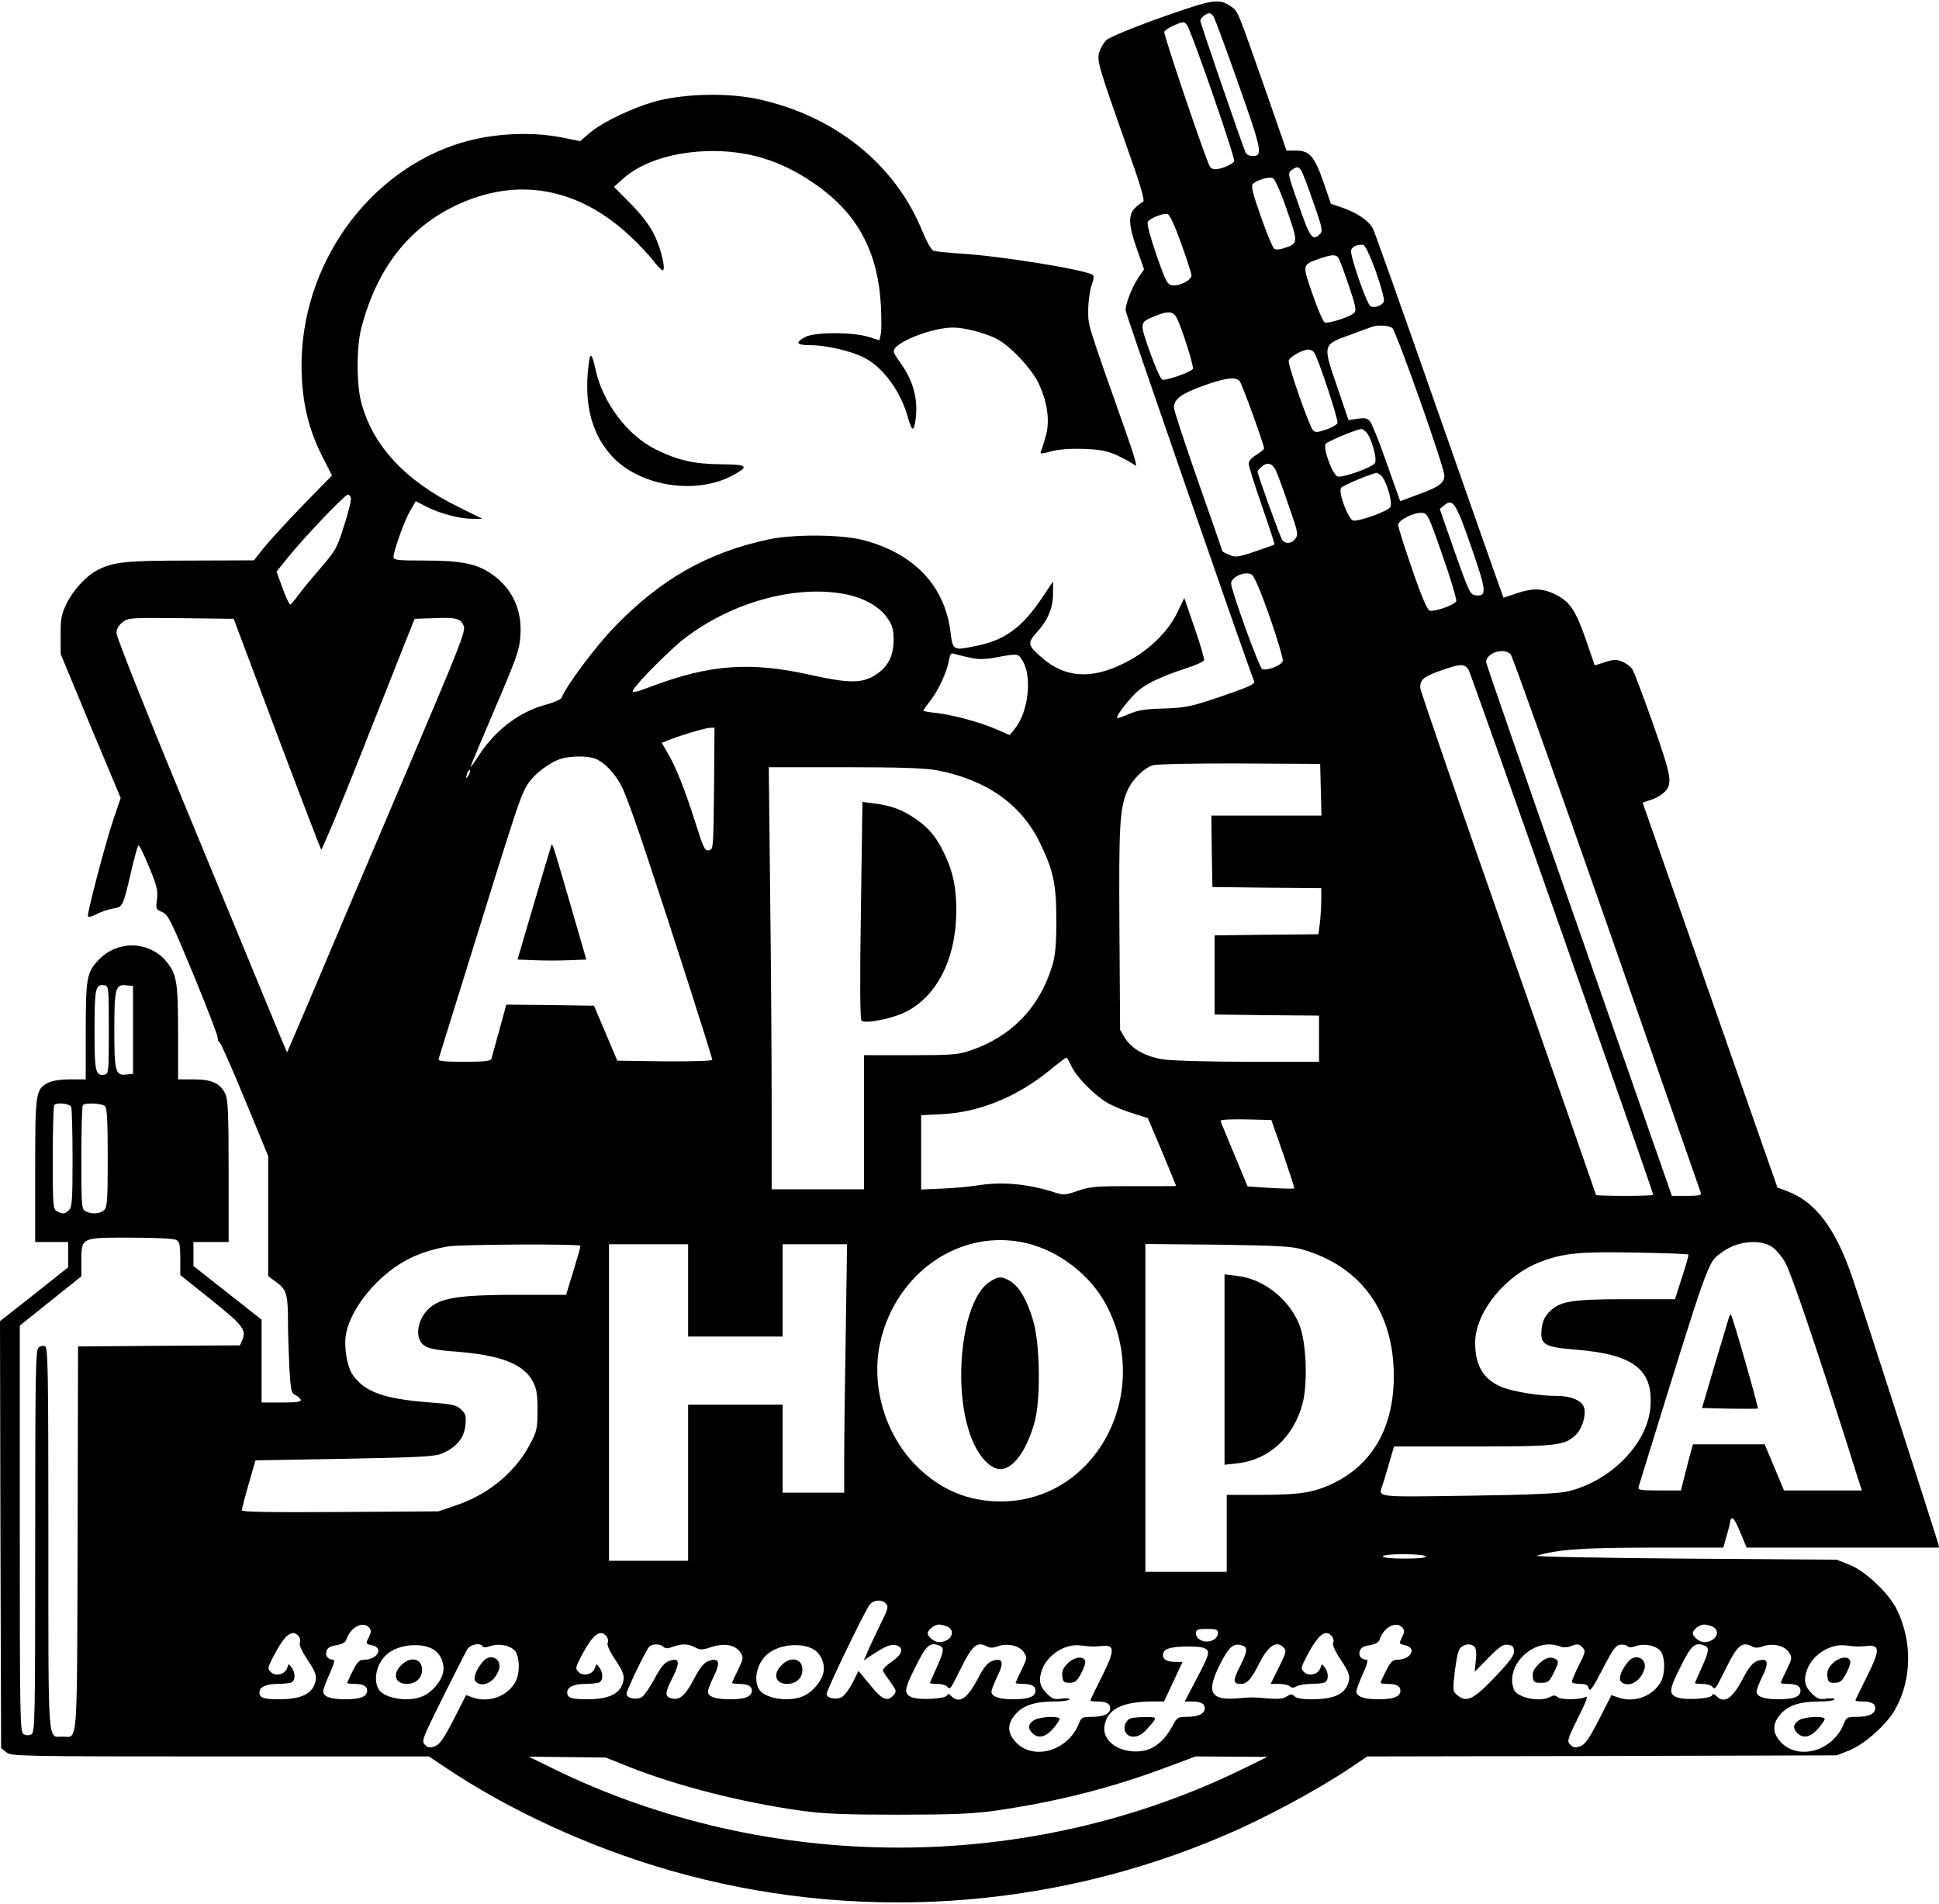 <?xml version="1.0" standalone="no"?>
<!DOCTYPE svg PUBLIC "-//W3C//DTD SVG 20010904//EN"
 "http://www.w3.org/TR/2001/REC-SVG-20010904/DTD/svg10.dtd">
<svg version="1.0" xmlns="http://www.w3.org/2000/svg"
 width="882pt" height="866pt" viewBox="0 0 882 866"
 preserveAspectRatio="xMidYMid meet">

<g transform="translate(0,866) scale(0.1,-0.1)"
fill="#000000" stroke="none">
<path d="M5280 8580 c-126 -45 -234 -90 -247 -102 -13 -12 -27 -37 -33 -56
-11 -40 -3 -64 130 -442 62 -174 79 -235 69 -239 -7 -2 -23 -14 -36 -27 -32
-32 -30 -78 9 -188 l32 -91 -27 -40 c-29 -44 -57 -116 -57 -147 0 -13 538
-1567 585 -1688 4 -12 -27 -26 -147 -67 -141 -48 -161 -52 -263 -56 -87 -2
-120 -8 -159 -25 -27 -12 -51 -20 -54 -18 -8 9 66 102 103 130 42 33 114 65
214 97 40 13 75 29 78 35 2 6 -17 73 -43 147 l-47 137 -33 -69 c-45 -92 -139
-180 -249 -232 -144 -70 -261 -61 -363 27 -67 57 -70 68 -27 116 51 56 75 112
75 178 l0 55 -47 -70 c-91 -137 -168 -194 -292 -221 -119 -25 -116 -26 -128
65 -27 207 -165 352 -392 413 -100 27 -318 29 -436 4 -278 -60 -489 -180 -700
-398 -84 -86 -221 -270 -241 -323 -3 -7 -34 -20 -69 -30 -121 -32 -230 -114
-306 -230 -21 -33 -39 -57 -39 -54 0 3 50 122 111 265 98 229 112 267 116 330
9 119 -37 219 -131 283 -67 47 -139 61 -303 61 -123 0 -143 2 -143 16 0 27 50
167 76 211 l25 43 49 -25 c63 -32 151 -55 209 -55 l45 0 -109 54 c-242 119
-390 279 -442 476 -22 86 -22 252 1 340 71 269 214 453 431 556 277 131 554
82 791 -140 38 -35 85 -85 104 -110 19 -25 39 -45 44 -46 16 0 -6 96 -37 160
-21 43 -57 91 -108 143 l-76 77 40 36 c88 80 242 127 412 127 184 -1 336 -55
494 -173 170 -129 256 -298 268 -531 3 -59 3 -118 -1 -132 l-6 -25 -47 15
c-72 23 -248 23 -290 0 -47 -25 -41 -37 20 -37 73 0 182 -25 244 -55 90 -44
172 -157 205 -281 7 -24 15 -44 19 -44 13 0 22 87 14 135 -9 60 -30 110 -72
168 -31 45 -33 50 -19 66 37 41 180 91 261 91 52 0 144 -24 198 -51 61 -31
160 -136 192 -204 39 -84 51 -167 33 -235 -9 -30 -18 -62 -22 -71 -7 -15 -2
-15 46 -2 34 9 87 13 148 11 78 -3 106 -9 155 -31 33 -16 68 -35 78 -44 12
-12 0 34 -44 158 -176 498 -169 476 -169 548 0 38 7 88 15 112 11 29 12 45 5
49 -39 24 -423 86 -595 96 -60 4 -118 10 -128 13 -11 4 -31 40 -51 88 -124
308 -403 530 -757 604 -134 27 -320 23 -449 -10 -104 -27 -250 -96 -308 -146
l-43 -37 -80 16 c-154 31 -344 18 -494 -34 -426 -148 -717 -592 -692 -1059 7
-134 35 -242 92 -355 l45 -89 -133 -136 c-72 -75 -152 -162 -177 -193 l-45
-57 -290 -1 c-298 0 -349 -6 -423 -44 -52 -27 -111 -93 -141 -155 -22 -47 -26
-69 -25 -141 l0 -85 136 -328 137 -327 -35 -103 c-33 -98 -114 -405 -114 -432
0 -9 10 -8 38 6 20 11 54 22 75 26 46 7 46 8 83 166 15 65 30 120 34 122 3 2
25 -42 48 -98 36 -87 41 -109 36 -148 -6 -44 -5 -46 24 -58 27 -12 39 -36 141
-282 61 -148 111 -278 111 -288 0 -11 4 -21 9 -23 5 -1 57 -119 115 -260 l106
-257 0 -273 0 -273 39 -29 c44 -32 51 -55 51 -182 0 -44 3 -135 6 -201 6 -107
9 -120 27 -129 12 -5 22 -15 25 -21 3 -10 -19 -13 -87 -13 l-91 0 0 188 0 189
-155 122 -155 122 0 55 0 54 80 0 80 0 0 321 c0 266 -3 326 -15 353 -23 48
-61 66 -144 66 l-71 0 0 211 c0 232 -6 267 -53 325 -79 95 -223 98 -309 7 -53
-56 -58 -83 -58 -323 l0 -220 -70 0 c-44 0 -82 -6 -100 -15 -58 -30 -60 -42
-60 -400 l0 -325 75 0 75 0 0 -57 0 -58 -155 -123 -155 -122 2 -971 3 -971 24
-19 c22 -18 53 -19 973 -19 l949 0 72 -48 c291 -196 654 -363 1016 -468 834
-242 1736 -186 2536 159 185 79 418 205 572 308 l72 49 1068 2 1068 3 58 23
c71 29 172 120 210 190 73 134 76 304 6 449 -35 73 -142 175 -214 204 l-60 24
-695 5 c-382 3 -684 9 -670 13 91 28 208 37 522 37 l327 0 15 54 c9 30 16 59
16 64 0 6 4 13 9 16 5 3 22 -26 37 -64 l29 -70 438 0 438 0 -6 23 c-34 110
-338 1055 -388 1202 -76 225 -167 346 -294 395 l-48 18 -267 763 c-147 420
-285 814 -307 876 l-39 112 36 12 c21 6 47 21 59 32 43 39 39 66 -47 312 -45
127 -87 239 -95 251 -7 11 -28 27 -45 34 -27 11 -39 11 -79 -2 l-47 -15 -38
111 c-48 139 -74 178 -139 211 -61 30 -105 31 -181 5 l-57 -19 -9 25 c-6 14
-136 385 -290 824 -154 440 -286 813 -295 830 -19 36 -71 72 -141 96 l-50 17
-34 99 c-41 117 -63 143 -125 143 l-43 0 -92 265 c-131 373 -128 367 -158 389
-57 40 -81 36 -322 -49z m239 7 c6 -8 57 -146 114 -308 108 -306 113 -329 63
-329 -13 0 -27 8 -31 18 -27 69 -205 587 -205 598 0 12 26 33 41 34 4 0 12 -6
18 -13z m-120 -41 c19 -22 221 -605 215 -619 -5 -14 -59 -37 -87 -37 -9 0 -19
5 -23 11 -19 31 -212 602 -208 614 3 7 22 20 42 29 46 19 47 19 61 2z m518
-658 c6 -7 31 -72 56 -145 42 -119 45 -134 31 -148 -34 -33 -45 -18 -99 139
-47 133 -48 139 -30 152 23 17 30 17 42 2z m-63 -184 c52 -150 52 -151 -13
-173 -23 -7 -38 -8 -46 -1 -7 6 -34 71 -60 146 -37 104 -45 138 -36 147 19 19
75 35 92 26 9 -5 37 -68 63 -145z m-482 -149 c26 -72 47 -138 48 -147 0 -22
-53 -50 -87 -46 -23 3 -30 16 -73 139 -29 85 -44 142 -39 150 9 16 67 39 89
36 10 -2 32 -49 62 -132z m886 -129 c23 -65 40 -126 37 -136 -6 -19 -38 -32
-60 -24 -17 7 -97 237 -89 257 6 16 28 26 54 23 10 -1 30 -44 58 -120z m-171
62 c6 -7 27 -64 48 -126 33 -97 36 -115 24 -126 -19 -18 -116 -49 -133 -43 -7
3 -32 60 -55 127 -48 137 -48 135 27 162 58 20 77 22 89 6z m-734 -275 c24
-47 79 -222 73 -231 -9 -15 -124 -55 -139 -49 -8 3 -33 60 -57 127 -47 135
-47 133 23 162 61 25 84 23 100 -9z m980 -45 c18 -14 237 -633 237 -671 0 -34
-24 -52 -118 -86 l-83 -31 -8 23 c-5 13 -32 90 -61 172 -29 83 -60 158 -68
168 -13 15 -25 17 -57 12 l-41 -6 -53 156 c-65 188 -65 187 61 232 46 17 90
33 98 36 27 10 76 7 93 -5z m-356 -110 c18 -24 112 -308 107 -322 -3 -8 -26
-22 -52 -30 -37 -13 -49 -14 -59 -4 -17 17 -115 297 -111 317 3 17 62 50 89
51 9 0 21 -6 26 -12z m-338 -132 c11 -13 111 -289 111 -306 0 -4 -16 -17 -35
-29 -21 -12 -35 -28 -35 -40 0 -11 27 -97 60 -192 33 -95 59 -174 57 -176 -2
-2 -42 -16 -89 -32 -76 -26 -88 -27 -116 -15 -18 7 -32 15 -32 17 0 2 -49 145
-110 317 -60 172 -110 323 -110 336 0 38 32 62 130 98 103 37 151 44 169 22z
m575 -231 c24 -25 52 -123 40 -142 -12 -19 -140 -65 -168 -61 -23 4 -69 127
-56 149 7 10 130 62 162 68 4 0 13 -6 22 -14z m-408 -181 c9 -20 35 -92 58
-160 39 -111 42 -125 29 -144 -16 -23 -46 -26 -60 -7 -9 10 -113 300 -113 312
0 2 7 11 16 19 27 27 54 20 70 -20z m478 -19 c24 -25 52 -123 40 -142 -12 -19
-140 -65 -168 -61 -23 4 -69 127 -56 149 7 10 130 62 162 68 4 0 13 -6 22 -14z
m-4688 -99 c3 -8 -10 -64 -30 -124 -32 -104 -39 -116 -106 -194 -40 -46 -86
-102 -103 -125 -17 -24 -34 -43 -37 -43 -4 0 -20 34 -35 75 l-27 75 58 72 c72
88 253 278 266 278 5 0 11 -6 14 -14z m5096 -223 c70 -202 73 -227 20 -221
-25 3 -30 15 -95 198 l-68 195 21 17 c39 32 53 10 122 -189z m-130 -41 c37
-105 65 -199 62 -207 -6 -16 -95 -48 -120 -43 -11 2 -36 59 -80 187 -35 101
-64 192 -64 203 0 22 71 58 110 55 23 -2 30 -16 92 -195z m-785 -282 c35 -101
61 -190 58 -197 -7 -21 -77 -47 -94 -36 -15 10 -140 355 -141 389 0 30 66 58
94 40 12 -8 41 -77 83 -196z m-1942 109 c88 -15 163 -56 199 -107 25 -35 30
-53 31 -100 0 -76 -26 -127 -84 -163 -60 -38 -120 -38 -295 1 -273 61 -456 48
-724 -53 -75 -28 -89 -31 -82 -16 19 35 174 190 239 239 212 160 493 238 716
199z m-2576 -636 c108 -287 199 -524 202 -528 3 -3 77 173 164 392 87 219 181
457 209 528 l52 130 85 3 c104 4 123 -1 138 -34 11 -24 -12 -81 -270 -688
-155 -363 -338 -794 -406 -956 -69 -162 -126 -296 -127 -297 -1 -1 -41 96 -90
215 -49 119 -224 542 -388 940 -164 397 -298 735 -298 751 0 20 9 36 27 50 25
21 36 21 266 19 l240 -3 196 -522z m5613 360 c8 -10 205 -562 438 -1228 232
-665 425 -1216 427 -1222 4 -10 -13 -13 -63 -13 l-69 0 -422 1208 c-233 664
-423 1213 -423 1220 0 43 83 68 112 35z m-2459 -15 c35 -8 66 -8 115 1 103 19
104 19 124 -16 44 -73 25 -233 -35 -307 l-24 -30 -62 27 c-77 33 -196 65 -273
74 -32 3 -58 8 -58 10 0 3 14 22 30 43 37 46 76 131 86 183 6 34 9 38 28 32
11 -4 43 -11 69 -17z m2266 -52 c9 -10 841 -2377 841 -2391 0 -3 -58 -5 -130
-5 -71 0 -130 2 -130 4 0 2 -180 518 -400 1146 -220 628 -400 1151 -400 1161
0 36 13 49 78 73 103 37 119 39 141 12z m-3431 -543 c-3 -272 -3 -278 -24
-281 -18 -3 -25 12 -59 120 -48 152 -90 258 -127 321 l-28 48 28 11 c57 23
168 56 190 57 l22 1 -2 -277z m-541 136 c42 -16 92 -68 122 -129 16 -30 67
-172 114 -315 116 -349 297 -915 297 -926 0 -5 -94 -8 -216 -7 l-216 3 -53
125 -53 125 -200 3 -199 2 -32 -117 c-18 -65 -34 -124 -36 -130 -3 -10 -37
-13 -124 -13 -92 0 -119 3 -116 13 2 6 65 208 139 447 215 693 234 751 264
799 29 48 103 105 156 120 44 13 119 13 153 0z m3301 -141 l3 -118 -251 0
-250 0 2 -162 3 -163 248 -3 247 -2 0 -53 c0 -28 -3 -76 -6 -104 l-7 -53 -236
-2 -236 -3 0 -180 0 -180 238 -3 237 -2 0 -105 0 -105 -322 0 c-178 0 -352 5
-388 11 -80 13 -141 47 -172 96 l-23 38 -3 460 c-3 475 1 549 37 630 22 50 76
103 116 114 16 5 194 9 395 8 l365 -2 3 -117z m-1746 88 c224 -43 381 -153
467 -327 63 -129 76 -190 76 -359 0 -111 -5 -159 -19 -204 -57 -189 -187 -323
-373 -385 -55 -19 -86 -21 -273 -21 l-210 0 0 -305 0 -305 -210 0 -210 0 0
398 c0 218 -3 650 -7 960 l-6 562 345 0 c256 0 365 -4 420 -14z m-2131 -23
c-12 -20 -14 -14 -5 12 4 9 9 14 11 11 3 -2 0 -13 -6 -23z m-1636 -1158 c0
-184 -1 -200 -18 -203 -43 -8 -47 10 -47 202 0 191 4 210 45 204 19 -3 20 -10
20 -203z m110 0 l0 -200 -30 -3 c-50 -6 -55 13 -55 201 0 190 5 210 53 205
l32 -3 0 -200z m4269 -166 c25 -51 103 -130 162 -165 25 -15 77 -36 115 -48
l70 -22 65 -153 c35 -85 64 -155 64 -156 0 -1 -87 -1 -192 -1 -171 1 -200 -2
-255 -21 -62 -21 -64 -21 -122 -2 -109 33 -219 43 -318 29 -48 -8 -130 -15
-180 -17 l-93 -4 0 169 0 169 98 5 c168 9 337 78 485 198 40 33 74 59 77 59 3
1 14 -17 24 -40z m-4550 -185 c3 -9 6 -114 6 -234 0 -185 -2 -221 -16 -234
-18 -19 -28 -20 -55 -6 -18 10 -19 24 -19 244 0 128 3 236 7 239 13 14 71 7
77 -9z m154 4 c9 -9 12 -75 12 -234 0 -189 -2 -225 -16 -238 -18 -18 -56 -21
-85 -6 -18 10 -19 24 -19 244 0 128 3 236 7 239 11 12 88 8 101 -5z m5359
-217 c29 -85 52 -155 50 -157 -2 -2 -51 -1 -108 2 l-104 7 -60 144 c-33 80
-62 149 -63 154 -2 6 44 8 113 7 l118 -3 54 -154z m-5036 -391 c16 -9 19 -22
19 -85 l0 -75 140 -112 c145 -116 162 -138 142 -184 l-11 -24 -368 -2 -368 -3
-2 -875 c-3 -972 2 -900 -69 -900 -68 0 -64 -61 -64 901 0 767 -2 870 -15 875
-8 4 -22 1 -30 -6 -13 -11 -15 -124 -15 -881 0 -811 -1 -869 -17 -878 -11 -6
-24 -6 -35 0 -17 9 -18 59 -18 934 l0 925 140 112 140 112 0 66 c0 112 -3 110
221 110 112 0 198 -4 210 -10z m3868 -15 c150 -36 292 -146 364 -283 212 -404
-51 -892 -481 -892 -148 0 -274 53 -382 160 -144 143 -210 366 -166 564 72
320 368 521 665 451z m3388 -15 c18 -10 46 -43 63 -72 26 -45 136 -368 292
-858 21 -69 43 -137 48 -152 l9 -28 -177 0 -177 0 -44 105 -44 105 -163 0
-163 0 -10 -34 c-5 -19 -17 -67 -27 -105 l-18 -71 -99 0 c-89 0 -98 2 -93 18
327 1058 312 1016 378 1065 67 50 168 62 225 27z m-5417 3 c1 -5 -14 -56 -32
-115 l-33 -108 -215 0 c-234 0 -325 -10 -381 -42 -75 -42 -103 -150 -49 -189
19 -14 56 -21 151 -28 199 -16 302 -57 343 -136 17 -32 21 -58 21 -130 0 -81
-3 -96 -32 -151 -67 -129 -190 -232 -337 -281 l-81 -28 -447 -3 c-326 -2 -448
0 -448 8 0 6 14 60 31 119 l31 108 407 7 c358 7 411 10 446 26 62 27 97 71
102 127 4 42 2 51 -20 72 -22 20 -40 24 -149 32 -204 16 -291 48 -345 127 -24
36 -39 123 -30 179 12 73 65 163 140 238 92 92 191 142 325 165 60 10 602 12
602 3z m490 -203 l0 -210 215 0 215 0 0 210 0 210 147 0 146 0 -6 -407 c-4
-223 -7 -478 -7 -565 l0 -158 -140 0 -140 0 0 200 0 200 -215 0 -215 0 0 -355
0 -355 -180 0 -180 0 0 720 0 720 180 0 180 0 0 -210z m2795 186 c266 -77 415
-283 415 -576 0 -223 -89 -388 -255 -477 -97 -51 -162 -63 -344 -63 l-161 0 0
-175 0 -175 -185 0 -185 0 0 746 0 745 328 -3 c272 -4 337 -7 387 -22z m1755
-23 c2 -2 -11 -49 -29 -103 l-32 -100 -223 0 c-249 0 -302 -9 -350 -59 -21
-22 -30 -43 -34 -80 -6 -68 12 -79 160 -91 261 -21 350 -92 335 -264 -15 -165
-180 -333 -374 -380 -42 -10 -166 -16 -455 -20 -432 -6 -408 -9 -389 50 6 16
19 62 31 102 l21 72 358 0 c384 0 417 4 468 52 29 27 48 87 39 123 -8 33 -58
55 -125 55 -81 0 -203 20 -254 42 -80 35 -117 97 -117 200 0 138 137 308 298
368 103 40 180 47 432 42 129 -2 237 -6 240 -9z m-1195 -1373 c4 -6 -30 -10
-94 -10 -61 0 -101 4 -101 10 0 6 38 10 94 10 53 0 98 -4 101 -10z m-2454
-216 c11 -13 7 -26 -21 -82 -18 -37 -44 -91 -57 -121 l-24 -54 27 18 c72 47
95 57 119 51 39 -10 31 -41 -20 -76 -28 -19 -43 -36 -38 -43 4 -7 20 -30 35
-51 26 -37 27 -40 12 -58 -28 -30 -51 -21 -106 47 l-53 64 -27 -54 c-16 -30
-37 -59 -49 -65 -25 -14 -69 -5 -69 14 0 19 178 387 197 408 20 22 56 23 74 2z
m-2351 -109 c9 -11 9 -20 -3 -44 -14 -28 -14 -29 14 -35 56 -11 27 -66 -35
-66 -21 0 -31 -10 -51 -50 -14 -27 -25 -52 -25 -55 0 -3 13 -5 29 -5 42 0 61
-9 61 -31 0 -27 -31 -39 -100 -39 -66 0 -100 12 -100 36 0 8 13 44 29 79 19
41 25 65 18 65 -25 0 -39 18 -32 39 4 15 18 23 45 27 25 4 41 13 45 24 18 58
77 89 105 55z m2631 5 c40 -22 12 -70 -40 -70 -20 0 -51 24 -51 40 0 16 31 40
51 40 11 0 29 -5 40 -10z m2069 -5 c9 -11 9 -20 -3 -44 -14 -28 -14 -29 14
-35 56 -11 27 -66 -35 -66 -21 0 -31 -10 -51 -50 -14 -27 -25 -52 -25 -55 0
-3 13 -5 29 -5 42 0 61 -9 61 -31 0 -27 -31 -39 -100 -39 -66 0 -100 12 -100
36 0 8 13 44 29 79 19 41 25 65 18 65 -25 0 -39 18 -32 39 4 15 18 23 45 27
25 4 41 13 45 24 18 58 77 89 105 55z m1411 5 c40 -22 12 -70 -40 -70 -20 0
-51 24 -51 40 0 16 31 40 51 40 11 0 29 -5 40 -10z m-2251 -30 c0 -12 -10 -25
-25 -32 -33 -15 -75 3 -75 32 0 17 6 20 50 20 44 0 50 -3 50 -20z m-4181 -14
c6 -7 9 -21 5 -30 -4 -9 10 -40 36 -78 33 -50 40 -69 36 -92 -12 -60 -62 -86
-168 -86 -69 0 -88 7 -88 31 0 25 30 39 84 39 24 0 51 3 60 6 20 8 21 44 2 69
-13 18 -14 18 -20 -3 -10 -29 -53 -40 -74 -18 -16 15 -15 20 12 72 52 99 86
126 115 90z m1400 0 c6 -7 9 -21 5 -30 -4 -9 10 -40 36 -78 33 -50 40 -69 36
-92 -12 -60 -62 -86 -168 -86 -69 0 -88 7 -88 31 0 25 30 39 84 39 24 0 51 3
60 6 20 8 21 44 2 69 -13 18 -14 18 -20 -3 -10 -29 -53 -40 -74 -18 -16 15
-15 20 12 72 52 99 86 126 115 90z m3300 0 c6 -7 9 -21 5 -30 -4 -9 10 -40 36
-78 33 -50 40 -69 36 -92 -13 -61 -62 -86 -173 -86 -40 0 -67 5 -75 14 -11 11
-16 11 -35 -1 -16 -11 -39 -13 -85 -9 -76 6 -69 6 -143 0 -120 -9 -139 29 -76
154 41 82 62 99 101 87 27 -9 25 -25 -10 -96 -33 -64 -32 -79 4 -79 29 0 48
21 88 101 38 73 75 97 105 66 16 -16 15 -21 -20 -92 l-37 -75 38 0 c21 0 43
-5 49 -11 8 -8 17 -8 31 0 11 6 41 11 66 11 24 0 51 3 60 6 20 8 21 44 2 69
-13 18 -14 18 -20 -3 -10 -29 -53 -40 -74 -18 -16 15 -15 20 12 72 52 99 86
126 115 90z m-4085 -61 c32 -21 50 -66 41 -105 -9 -40 -51 -89 -92 -106 -67
-29 -179 -10 -202 34 -24 45 -7 115 37 155 51 47 161 58 216 22z m221 16 c3
-6 17 -6 35 1 41 14 96 2 115 -25 19 -27 20 -99 1 -135 -35 -67 -121 -100
-195 -74 l-31 11 -57 -112 c-46 -89 -64 -114 -86 -121 -21 -8 -31 -6 -44 7
-17 16 -12 28 81 215 54 108 104 207 112 220 15 22 58 31 69 13z m822 -2 c9
-9 20 -9 44 0 42 15 68 14 101 -3 22 -12 33 -12 72 1 59 20 111 11 133 -23 16
-24 15 -28 -10 -80 -15 -30 -27 -57 -27 -59 0 -3 13 -5 29 -5 42 0 61 -9 61
-31 0 -27 -31 -39 -100 -39 -66 0 -100 12 -100 35 0 8 12 39 27 70 32 64 24
86 -24 69 -20 -7 -38 -28 -65 -79 -41 -79 -66 -100 -103 -91 -32 8 -32 24 6
98 34 68 29 89 -18 72 -20 -7 -38 -28 -65 -79 -20 -38 -46 -76 -57 -84 -25
-16 -71 -7 -71 14 0 16 84 190 102 213 13 15 50 16 65 1z m687 -14 c32 -21 50
-66 41 -105 -9 -40 -51 -89 -92 -106 -67 -29 -179 -10 -202 34 -24 45 -7 115
37 155 51 47 161 58 216 22z m570 19 c22 -9 20 -25 -14 -101 -16 -36 -30 -67
-30 -69 0 -2 15 -4 33 -4 18 0 38 -5 45 -12 15 -15 12 -19 66 89 48 98 72 117
114 94 14 -8 29 -8 51 0 45 16 98 3 118 -27 16 -24 15 -28 -10 -80 -15 -30
-27 -57 -27 -59 0 -3 13 -5 29 -5 42 0 61 -9 61 -31 0 -27 -31 -39 -100 -39
-66 0 -100 12 -100 35 0 8 12 39 27 70 32 64 24 86 -24 69 -20 -7 -38 -28 -64
-78 -49 -94 -86 -118 -122 -81 -11 11 -17 11 -19 3 -6 -16 -125 -23 -160 -9
-38 15 -36 36 17 140 49 99 65 112 109 95z m696 -4 c8 0 31 1 50 3 52 3 50
-24 -9 -142 -28 -55 -51 -103 -51 -106 0 -3 13 -5 29 -5 42 0 61 -9 61 -31 0
-25 -30 -39 -85 -39 -40 0 -47 -3 -56 -27 -50 -133 -220 -177 -297 -78 -31 39
-28 78 8 118 35 40 88 57 179 57 33 0 62 4 65 9 4 5 -11 7 -34 4 -34 -5 -43
-2 -70 25 -32 32 -37 62 -19 109 25 67 106 117 174 108 22 -3 47 -5 55 -5z
m1737 -1 c7 -7 10 -31 6 -63 l-5 -51 62 63 c50 51 67 63 88 60 21 -2 28 -9 29
-28 2 -19 -18 -46 -85 -117 -98 -103 -130 -119 -171 -86 -23 19 -24 20 -13
114 9 68 16 97 29 107 21 15 45 16 60 1z m387 2 c16 -7 35 -6 55 2 26 10 34 9
48 -6 16 -16 16 -21 -15 -82 -18 -36 -32 -70 -32 -75 0 -6 16 -10 36 -10 28 0
37 -5 41 -21 5 -17 18 2 62 87 45 87 61 110 80 112 13 2 28 -1 33 -6 7 -7 20
-7 39 0 40 14 95 2 114 -25 19 -27 20 -99 1 -135 -35 -67 -121 -100 -195 -74
l-31 11 -57 -112 c-46 -89 -64 -114 -86 -121 -21 -8 -31 -6 -44 7 -16 16 -14
23 35 123 40 80 48 102 33 94 -26 -13 -114 -13 -128 1 -8 8 -17 8 -31 0 -48
-26 -151 -4 -166 34 -42 111 94 239 208 196z m660 3 c22 -9 20 -25 -14 -101
-16 -36 -30 -67 -30 -69 0 -2 15 -4 33 -4 18 0 38 -5 45 -12 15 -15 12 -19 66
89 48 98 72 117 114 94 14 -8 29 -8 51 0 45 16 98 3 118 -27 16 -24 15 -28
-10 -80 -15 -30 -27 -57 -27 -59 0 -3 13 -5 29 -5 42 0 61 -9 61 -31 0 -27
-31 -39 -100 -39 -66 0 -100 12 -100 35 0 8 12 39 27 70 32 64 24 86 -24 69
-20 -7 -38 -28 -64 -78 -49 -94 -86 -118 -122 -81 -11 11 -17 11 -19 3 -6 -16
-125 -23 -160 -9 -38 15 -36 36 17 140 49 99 65 112 109 95z m696 -4 c8 0 31
1 50 3 52 3 50 -24 -9 -142 -28 -55 -51 -103 -51 -106 0 -3 13 -5 29 -5 42 0
61 -9 61 -31 0 -25 -30 -39 -85 -39 -40 0 -47 -3 -56 -27 -50 -133 -220 -177
-297 -78 -31 39 -28 78 8 118 35 40 88 57 179 57 33 0 62 4 65 9 4 5 -11 7
-34 4 -34 -5 -43 -2 -70 25 -32 32 -37 62 -19 109 25 67 106 117 174 108 22
-3 47 -5 55 -5z m-2959 -16 c10 -13 4 -32 -45 -125 l-57 -109 30 0 c42 0 61
-9 61 -31 0 -25 -30 -39 -82 -39 -41 0 -44 -2 -67 -45 -34 -63 -81 -102 -134
-110 -98 -15 -185 42 -173 114 12 75 78 109 211 111 l60 0 42 90 42 90 -29 0
c-41 0 -60 10 -60 31 0 28 29 38 111 39 57 0 80 -4 90 -16z m-2631 -531 c220
-87 509 -161 785 -200 103 -14 193 -18 440 -18 247 0 337 4 440 18 275 39 529
103 782 198 l131 49 164 -1 163 -1 -110 -54 c-978 -479 -2161 -478 -3140 1
l-110 54 175 -2 175 -2 105 -42z"/>
<path d="M2505 4805 c-4 -11 -39 -130 -79 -265 l-72 -245 78 -3 c43 -2 113 -2
157 0 l78 3 -68 235 c-95 326 -86 299 -94 275z"/>
<path d="M3916 4519 c-5 -332 -4 -495 3 -502 15 -15 135 8 197 38 146 71 233
243 234 461 0 105 -14 174 -50 251 -37 81 -73 126 -135 168 -59 41 -113 61
-187 70 l-55 7 -7 -493z"/>
<path d="M4499 2827 c-129 -87 -171 -508 -72 -728 32 -73 82 -122 123 -122 59
0 120 84 156 214 28 97 25 346 -4 453 -27 96 -63 161 -105 187 -41 25 -57 24
-98 -4z"/>
<path d="M7865 2669 c-2 -8 -31 -104 -64 -214 l-59 -200 126 -3 c68 -1 126 -1
128 1 4 4 -115 419 -122 426 -2 2 -6 -2 -9 -10z"/>
<path d="M5570 2430 l0 -433 55 6 c147 15 261 120 301 276 23 93 16 275 -15
353 -46 118 -163 210 -283 224 l-58 7 0 -433z"/>
<path d="M1825 1085 c-41 -40 -28 -85 25 -85 41 0 70 26 70 64 0 52 -53 64
-95 21z"/>
<path d="M2198 1103 c-31 -35 -48 -79 -35 -92 30 -30 85 -5 105 50 20 50 -35
82 -70 42z"/>
<path d="M3555 1085 c-41 -40 -28 -85 25 -85 41 0 70 26 70 64 0 52 -53 64
-95 21z"/>
<path d="M4856 1093 c-20 -20 -26 -35 -24 -57 3 -27 7 -31 33 -31 25 0 34 7
53 43 13 23 21 49 18 57 -9 24 -51 17 -80 -12z"/>
<path d="M4702 834 c-26 -18 -28 -37 -6 -58 26 -26 59 -19 93 19 17 20 31 40
31 45 0 16 -94 11 -118 -6z"/>
<path d="M6999 1090 c-22 -22 -29 -37 -27 -57 3 -25 7 -28 38 -28 32 0 37 4
59 48 20 41 22 50 10 58 -25 16 -50 9 -80 -21z"/>
<path d="M7408 1103 c-31 -35 -48 -79 -35 -92 30 -30 85 -5 105 50 20 50 -35
82 -70 42z"/>
<path d="M8336 1093 c-20 -20 -26 -35 -24 -57 3 -27 7 -31 33 -31 25 0 34 7
53 43 13 23 21 49 18 57 -9 24 -51 17 -80 -12z"/>
<path d="M8182 834 c-26 -18 -28 -37 -6 -58 26 -26 59 -19 93 19 17 20 31 40
31 45 0 16 -94 11 -118 -6z"/>
<path d="M5142 843 c-22 -9 -34 -41 -22 -63 16 -30 61 -26 91 8 57 62 57 62
-2 61 -30 0 -60 -3 -67 -6z"/>
<path d="M2677 6998 c-22 -183 17 -323 117 -424 130 -129 375 -164 538 -77 78
42 70 50 -50 51 -124 1 -196 17 -298 67 -129 63 -243 214 -275 364 -17 77 -25
82 -32 19z"/>
</g>
</svg>
